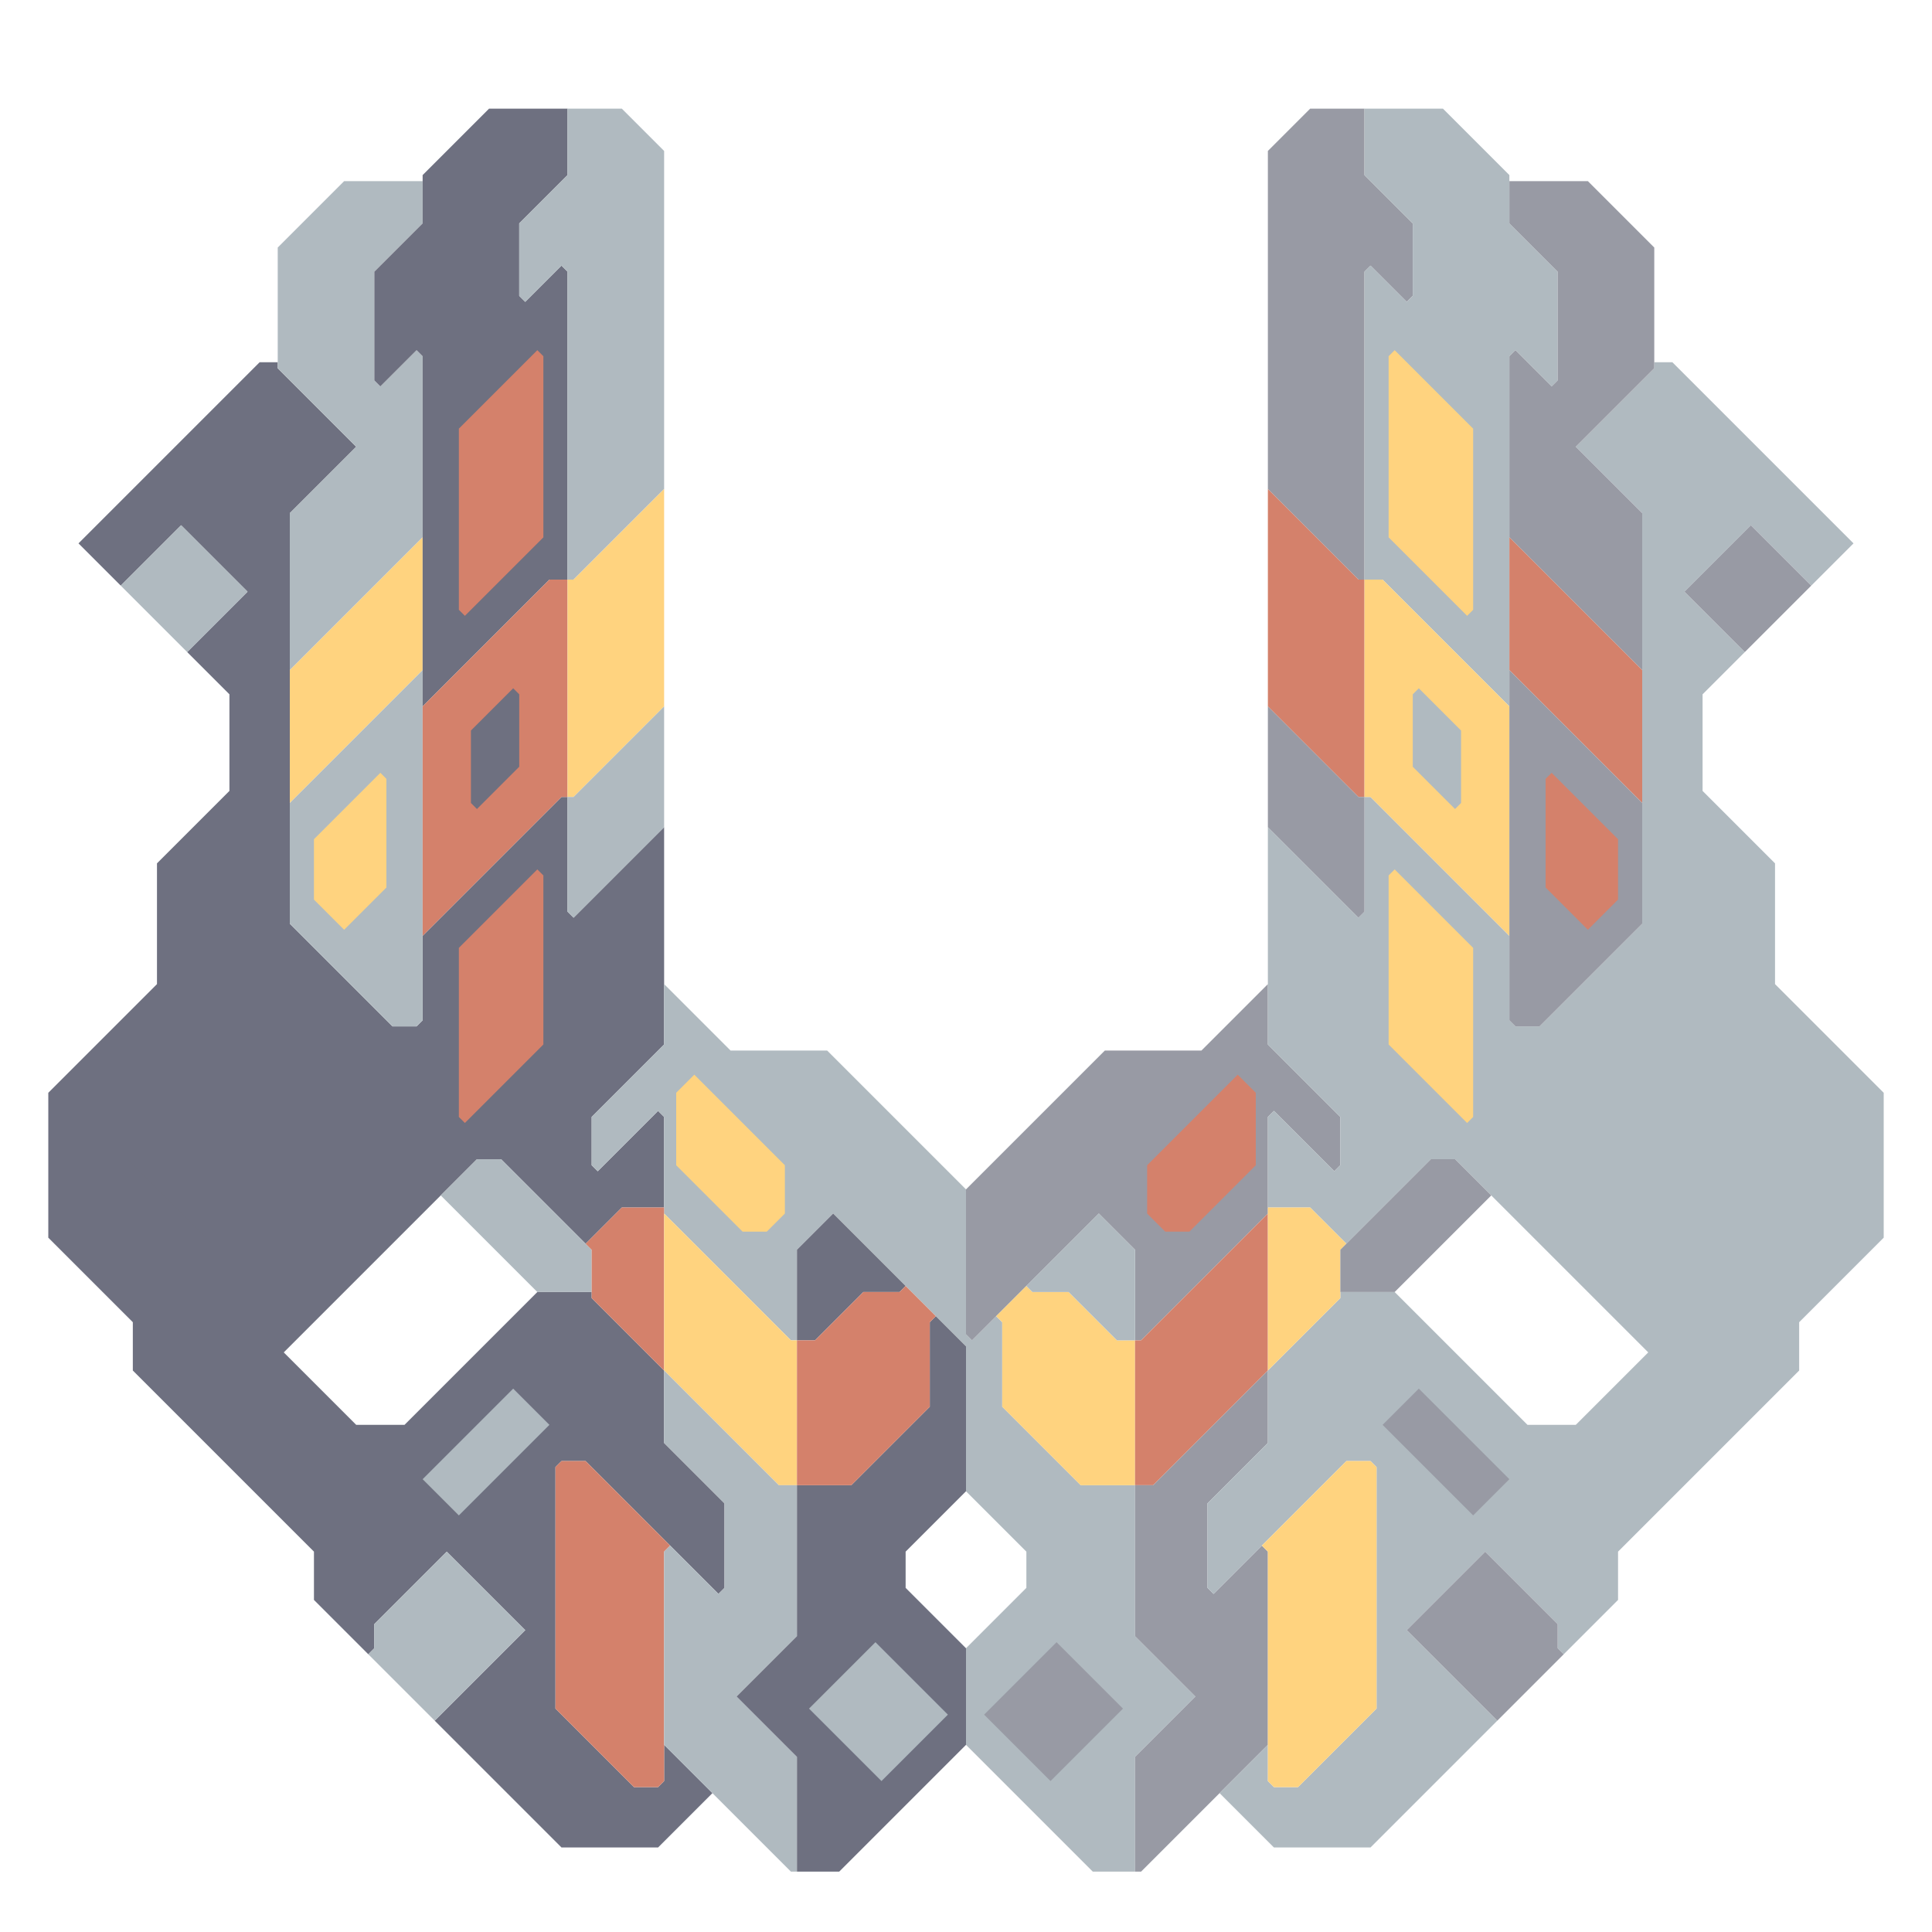 <svg xmlns="http://www.w3.org/2000/svg" width="160" height="160" style="fill-opacity:1;color-rendering:auto;color-interpolation:auto;text-rendering:auto;stroke:#000;stroke-linecap:square;stroke-miterlimit:10;shape-rendering:auto;stroke-opacity:1;fill:#000;stroke-dasharray:none;font-weight:400;stroke-width:1;font-family:&quot;Dialog&quot;;font-style:normal;stroke-linejoin:miter;font-size:12px;stroke-dashoffset:0;image-rendering:auto">
    <g style="stroke-linecap:round;fill:#6e7080;stroke:#6e7080">
        <path stroke="none" d="M4 102.5v-12l9-9v-10l6-6v-8L15.5 54l5-5-5.5-5.5-5 5L6.5 45l15-15H23v.5l6.5 6.5-5.5 5.5v34l8.5 8.5h2l.5-.5v-7L46.5 66h.5v9.5l.5.5 7.5-7.5v18l-6 6v4l.5.5 5-5 .5.5v7.5h-3.5l-3 3-7-7h-2l-16 16 6 6h4l11-11H49v.5l6 6v6l5 5v7l-.5.5-11-11h-2l-.5.5v20l6.5 6.5h2l.5-.5v-3l4 4-4.5 4.5h-8L36 142.5l7.5-7.5-6.5-6.5-6 6v2l-.5.5-4.5-4.5v-4l-15-15v-4Z" style="stroke:none"/>
    </g>
    <g stroke="none" style="stroke-linecap:round;fill:#b0bac0;stroke:#b0bac0">
        <path d="m10 48.5 5-5 5.5 5.5-5 5Z" style="stroke:none"/>
        <path d="m10.5 96 7 7L28 92.5l-7-7Z" style="fill:#6e7080;stroke:none"/>
        <path d="M23 30.5v-10l5.5-5.5H35v3.5l-4 4v9l.5.5 3-3 .5.5v15l-11 11v-13l5.5-5.5Z" style="stroke:none"/>
        <path d="M24 66.5v-11l11-11v11Z" style="fill:#ffd37f;stroke:none"/>
        <path d="M24 76.5v-10l11-11v29l-.5.5h-2Z" style="stroke:none"/>
        <path d="M26 69.5v5l2.5 2.5 3.5-3.5v-9l-.5-.5Z" style="stroke:none"/>
        <path d="M26 74.5v-5l5.5-5.5.5.5v9L28.5 77Z" style="fill:#ffd37f;stroke:none"/>
        <path d="m31.5 32-.5-.5v-9l4-4v-4L40.5 9H47v5.5l-4 4v6l.5.5 3-3 .5.5V48h-1.5L35 58.5v-29l-.5-.5Z" style="fill:#6e7080;stroke:none"/>
        <path d="m30.5 137 .5-.5v-2l6-6 6.5 6.5-7.5 7.5Z" style="stroke:none"/>
        <path d="m35 122.5 3 3 7.5-7.5-3-3Z" style="fill:#6e7080;stroke:none"/>
        <path d="M35 77.5v-19L45.5 48H47v18h-.5Z" style="fill:#d4816b;stroke:none"/>
        <path d="m35 122.5 7.5-7.5 3 3-7.5 7.5Z" style="stroke:none"/>
        <path d="M38 35.5v15l.5.5 6.5-6.5v-15l-.5-.5Zm0 43v14l.5.5 6.5-6.5v-14l-.5-.5Z" style="fill:#6e7080;stroke:none"/>
        <path d="m36.5 99 3-3h2l7.5 7.5v3.5h-4.5Z" style="stroke:none"/>
        <path d="m38.5 51-.5-.5v-15l6.5-6.5.5.5v15Zm.5 9.5v6l.5.5 3.5-3.5v-6l-.5-.5ZM38.5 93l-.5-.5v-14l6.5-6.5.5.5v14Z" style="fill:#d4816b;stroke:none"/>
        <path d="m39.5 67-.5-.5v-6l3.5-3.5.5.5v6Z" style="fill:#6e7080;stroke:none"/>
        <path d="m43.5 25-.5-.5v-6l4-4V9h4.5l3.5 3.5v28L47.5 48H47V22.5l-.5-.5Z" style="stroke:none"/>
        <path d="M46 141.5v-20l.5-.5h2l7 7-.5.5v19l-.5.5h-2Z" style="fill:#d4816b;stroke:none"/>
        <path d="M47.5 66H47V48h.5l7.5-7.5v18Z" style="fill:#ffd37f;stroke:none"/>
        <path d="m47.5 76-.5-.5V66h.5l7.5-7.5v10Zm2 21-.5-.5v-4l6-6v-5l5.5 5.5h8L80 98.5v12l.5.5 2-2 .5.5v7l6.5 6.5H94v12.5l5 5-5 5v9.5h-3.5L80 144.5v-8l5-5v-3l-5-5v-12l-11-11-3 3v7.5h-.5L55 100.5v-8l-.5-.5Z" style="stroke:none"/>
        <path d="M49 107.5v-4l-.5-.5 3-3H55v13.5Z" style="fill:#d4816b;stroke:none"/>
        <path d="M56 90.5v6l5.5 5.5h2l1.5-1.5v-4L57.5 89Z" style="stroke:none"/>
        <path d="M65.5 111h.5v12h-1.5l-9.5-9.5v-13Z" style="fill:#ffd37f;stroke:none"/>
        <path d="M64.5 123H66v12.5l-5 5 5 5v9.5h-.5L55 144.5v-16l.5-.5 4 4 .5-.5v-7l-5-5v-6Z" style="stroke:none"/>
        <path d="M56 96.5v-6l1.5-1.5 7.5 7.5v4l-1.5 1.5h-2Z" style="fill:#ffd37f;stroke:none"/>
        <path d="m61 140.5 5-5V123h4.5l6.5-6.5v-7l.5-.5 2.5 2.5v12l-5 5v3l5 5v8L69.5 155H66v-9.5Zm5-29.5v-7.5l3-3 6 6-.5.5h-3l-4 4Z" style="fill:#6e7080;stroke:none"/>
        <path d="M66 123v-12h1.5l4-4h3l.5-.5 2.5 2.5-.5.5v7l-6.5 6.5Z" style="fill:#d4816b;stroke:none"/>
        <path d="m67 141.5 6 6 5.5-5.5-6-6Z" style="fill:#6e7080;stroke:none"/>
        <path d="m67 141.5 5.5-5.5 6 6-5.5 5.5Z" style="stroke:none"/>
        <path d="m80.5 111-.5-.5v-12L91.5 87h8l5.5-5.5v5l6 6v4l-.5.5-5-5-.5.5v8L94.5 111H94v-7.5l-3-3Z" style="fill:#989aa4;stroke:none"/>
        <path d="m81.5 142 5.5 5.5 6-6-5.5-5.5Z" style="stroke:none"/>
        <path d="m81.5 142 6-6 5.5 5.5-6 6Z" style="fill:#989aa4;stroke:none"/>
        <path d="M83 116.5v-7l-.5-.5 2.5-2.5.5.5h3l4 4H94v12h-4.5Z" style="fill:#ffd37f;stroke:none"/>
        <path d="m85.5 107-.5-.5 6-6 3 3v7.5h-1.5l-4-4Z" style="stroke:none"/>
        <path d="M95 96.5v4l1.5 1.5h2l5.5-5.5v-6l-1.5-1.5Z" style="fill:#989aa4;stroke:none"/>
        <path d="M94 123v-12h.5l10.5-10.5v13l-9.5 9.5Z" style="fill:#d4816b;stroke:none"/>
        <path d="M94 135.5V123h1.5l9.5-9.5v6l-5 5v7l.5.5 4-4 .5.5v16L94.5 155H94v-9.5l5-5Z" style="fill:#989aa4;stroke:none"/>
        <path d="M95 100.5v-4l7.5-7.5 1.5 1.5v6l-5.5 5.5h-2Z" style="fill:#d4816b;stroke:none"/>
        <path d="m100.5 132-.5-.5v-7l5-5v-6l6-6v-.5h4.5l11 11h4l6-6-16-16h-2l-7 7-3-3H105v-7.5l.5-.5 5 5 .5-.5v-4l-6-6v-18l7.5 7.5.5-.5V66h.5L125 77.5v7l.5.5h2l8.5-8.5v-34l-5.5-5.5 6.5-6.5V30h1.5l15 15-3.5 3.5-5-5-5.5 5.5 5 5-3.5 3.5v8l6 6v10l9 9v12l-7 7v4l-15 15v4l-4.5 4.5-.5-.5v-2l-6-6-6.5 6.5 7.5 7.5-10.5 10.5h-8l-4.5-4.5 4-4v3l.5.5h2l6.5-6.5v-20l-.5-.5h-2Z" style="stroke:none"/>
        <path d="M105 40.5v-28l3.5-3.5h4.5v5.5l4 4v6l-.5.5-3-3-.5.5V48h-.5Z" style="fill:#989aa4;stroke:none"/>
        <path d="M112.5 48h.5v18h-.5l-7.5-7.5v-18Z" style="fill:#d4816b;stroke:none"/>
        <path d="M112.5 66h.5v9.5l-.5.5-7.5-7.5v-10Z" style="fill:#989aa4;stroke:none"/>
        <path d="M105 113.5V100h3.5l3 3-.5.5v4Zm.5 34.5-.5-.5v-19l-.5-.5 7-7h2l.5.5v20l-6.5 6.5Z" style="fill:#ffd37f;stroke:none"/>
        <path d="M111 107v-3.5l7.5-7.5h2l3 3-8 8Z" style="fill:#989aa4;stroke:none"/>
        <path d="M113 14.5V9h6.5l5.5 5.5v4l4 4v9l-.5.5-3-3-.5.5v29L114.5 48H113V22.5l.5-.5 3 3 .5-.5v-6Z" style="stroke:none"/>
        <path d="M113.5 66h-.5V48h1.5L125 58.5v19Z" style="fill:#ffd37f;stroke:none"/>
        <path d="M115 29.5v15l6.5 6.5.5-.5v-15l-6.5-6.5Zm0 43v14l6.5 6.5.5-.5v-14l-6.5-6.5Zm-.5 45.5 7.5 7.5 3-3-7.5-7.5Z" style="stroke:none"/>
        <path d="M122 35.5v15l-.5.5-6.5-6.5v-15l.5-.5Zm0 43v14l-.5.5-6.5-6.5v-14l.5-.5Z" style="fill:#ffd37f;stroke:none"/>
        <path d="m114.5 118 3-3 7.5 7.5-3 3Z" style="fill:#989aa4;stroke:none"/>
        <path d="M117 57.5v6l3.5 3.5.5-.5v-6l-3.5-3.5Z" style="fill:#ffd37f;stroke:none"/>
        <path d="M121 60.5v6l-.5.5-3.5-3.5v-6l.5-.5Z" style="stroke:none"/>
        <path d="m116.5 135 6.5-6.5 6 6v2l.5.5-5.5 5.5ZM125 18.5V15h6.5l5.5 5.5v10l-6.5 6.5 5.5 5.5v13l-11-11v-15l.5-.5 3 3 .5-.5v-9Z" style="fill:#989aa4;stroke:none"/>
        <path d="M136 55.5v11l-11-11v-11Z" style="fill:#d4816b;stroke:none"/>
        <path d="M136 66.5v10l-8.5 8.5h-2l-.5-.5v-29Z" style="fill:#989aa4;stroke:none"/>
        <path d="M128 64.5v9l3.5 3.5 2.5-2.5v-5l-5.5-5.5Z" style="fill:#989aa4;stroke:none"/>
        <path d="M134 69.5v5l-2.5 2.5-3.5-3.5v-9l.5-.5Z" style="fill:#d4816b;stroke:none"/>
        <path d="m132 92.5 10.5 10.5 7-7L139 85.5Z" style="stroke:none"/>
        <path d="m139.5 49 5.5-5.5 5 5-5.5 5.5Z" style="fill:#989aa4;stroke:none"/>
    </g>
</svg>
